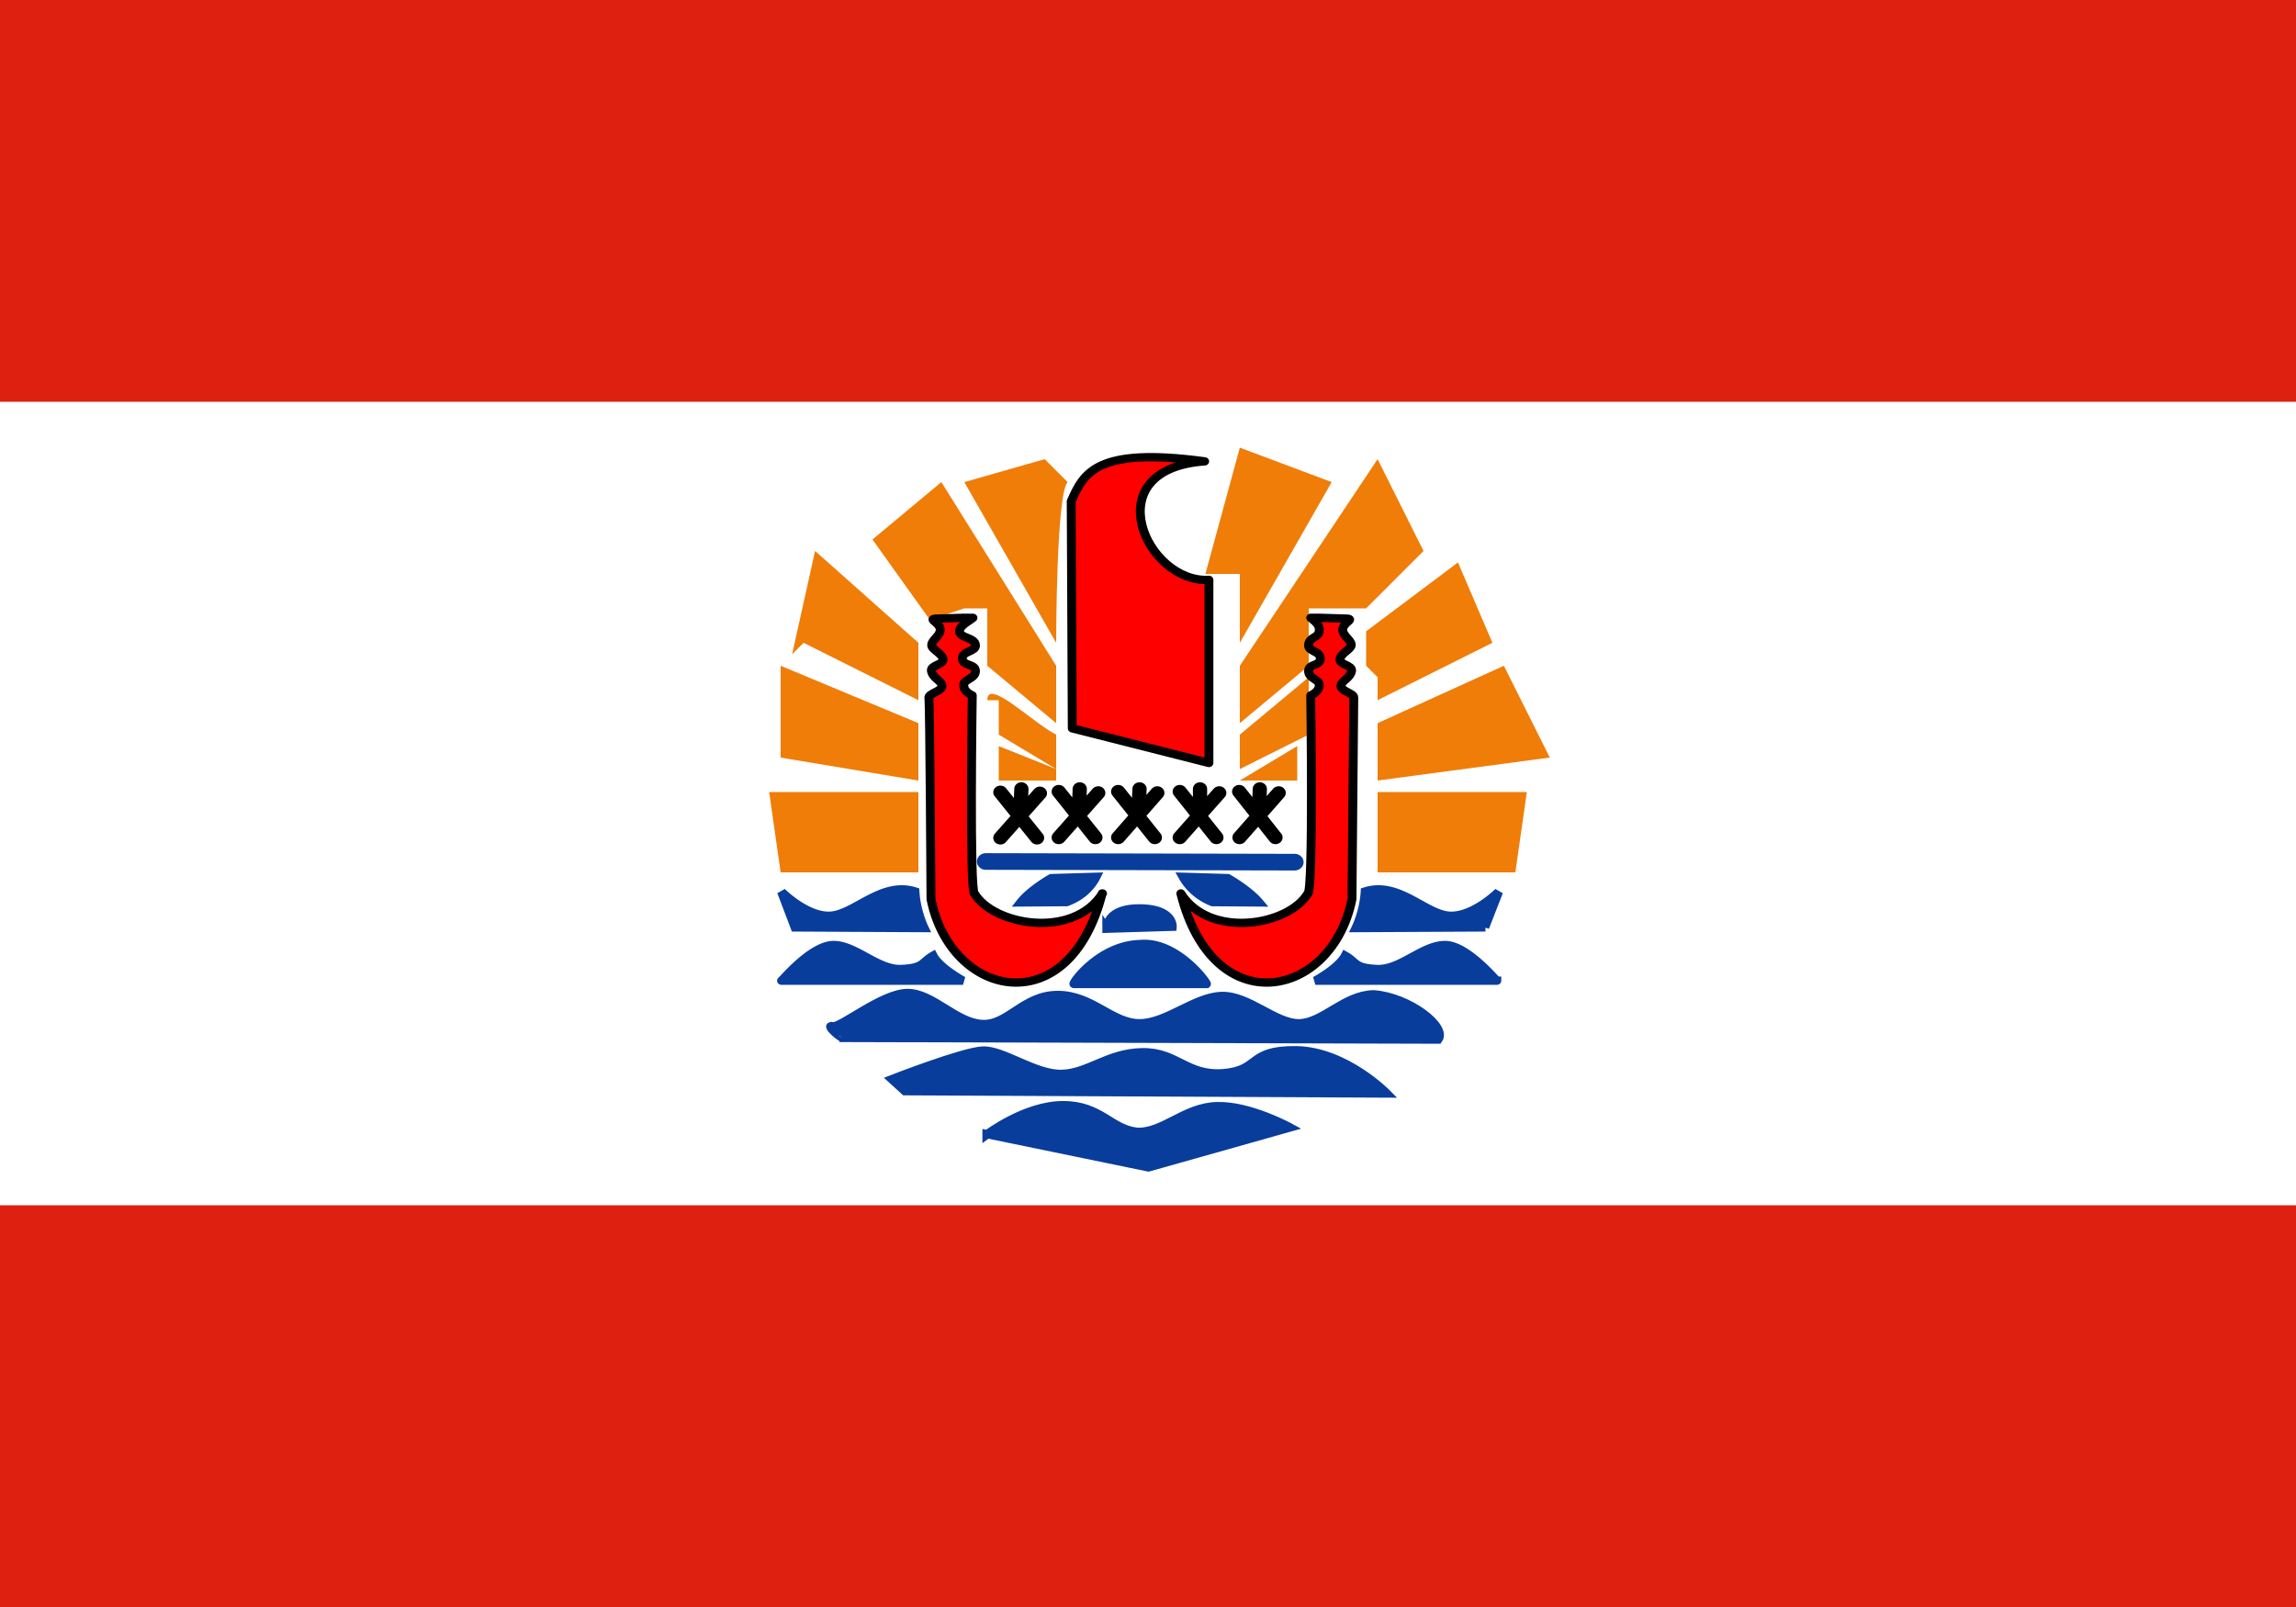 <svg xmlns='http://www.w3.org/2000/svg' width='20' height='14'><path fill='#fff' d='M0 0h20v14H0z'/><path d='M2.5 0h15v14h-15zm0 0' fill='#fff'/><path d='M277.3 340.8s10.8-8.8 21.4-8.8c10.6 0 13.4 7.2 20.8 8 7.3.4 13.4-7.5 22.5-7.7 9.1-.3 20.5 6.4 20.5 6.4l-39.8 12-45.4-10zm-23-13l135.4.7s-11.6-12.7-25.4-13c-13.8-.2-10 6-20.6 6.9-10.4.8-13-6.5-22.8-6.3-9.6.2-15.1 6.3-22.5 6.5-7.4.3-16.6-7.3-22.3-7-5.6.3-25.5 8.6-25.5 8.6zm-17.2-16l167 .5c2.6-3.9-8.2-12.8-18.1-13.6-8.3.2-14 8.4-20.8 8.7-6.8.2-14.4-8.5-22-8.2-7.6.3-15.4 8.2-23 8.2-7.8 0-13.3-8.5-23-8.5s-14 9.3-21.4 8.7c-7.3-.5-13.8-9.3-20.8-9.3s-18.8 10.5-21 10c-2.4-.7 2.9 4.3 3.1 3.4zm0 0' transform='scale(.031 .029)' fill-rule='evenodd' fill='#083d9c' stroke-width='2.5' stroke='#083d9c'/><path d='M301.3 218.8l38.4 10.4v-55c-17.6 1.1-32.2-33.3-1.2-35.6-30.5-4.4-34 3.5-37.5 12zm0 0' transform='scale(.031 .029)' fill-rule='evenodd' fill='red' stroke-width='2.5' stroke-linejoin='round' stroke='#000'/><path d='M277 258.8l86.8.2' transform='scale(.031 .029)' fill-rule='evenodd' fill='#083d9c' stroke-width='5' stroke-linecap='round' stroke='#083d9c'/><path d='M281.1 238l10.3 13.7m-10.3 0l11.1-13.4M287 237l-.3 8.4m10.8-7.6l10.3 13.8m-10.3 0l11.1-13.4m-5.2-1.2l-.3 8.4m11.1-7.6l10.3 13.8m-10.3 0l11-13.4m-5-1.2l-.4 8.4m11.7-7.6l10.3 13.8m-10.3 0l11.1-13.4m-5.4-1.2v8.4m11-7.6l10.2 13.8m-10.1 0l11-13.4M354 237l-.3 8.4' transform='scale(.031 .029)' fill='none' stroke-width='4' stroke-linecap='round' stroke='#000'/><path d='M6.8 7.6H8v-.7H6.7zm0-1l1.2.2v-.5l-1.2-.5v.8zm.2-1l1 .5L8 6v-.1-.1-.2l-.9-.8-.2.9zm6.2 2H12v-.7h1.3zM12 6.8l1.5-.2-.4-.8-1.1.5zm1-1.2l-1 .5V6v-.1l-.1-.1v-.2-.1l.8-.6zm-2.2 1.2h.5v-.3zm-1.6 0h-.5v-.3l.5.2zm0-.1l-.5-.3v-.3h-.1c0-.2.4.2.6.3zm1.6 0v-.3l.6-.5v.5zm-3.2-2l.5.7.3-.1h.2v.5l.6.5v-.5l-1-1.6zm.8-.5l.8 1.4s0-1.3.1-1.4L9.1 4zm3.2 0l-.8 1.4V5h-.3l.3-1.1.8.3zm.8.6l-.5.5h-.5v.5l-.6.5v-.5L12 4zm0 0' fill-rule='evenodd' fill='#ef7d08'/><path d='M309.8 268.4c-8.3 13.8-30.6 9.6-36 0-1.4-.4-.6-59.5-.6-59.5s-2.4-1-2.4-3c-.2-1.8 3.3-2 3.3-4.3s-3.6-1.4-3.7-3.8c0-2.3 3.9-2 3.7-4-.2-2.4-4.4-2-4.5-4.2 0-1.7 3-3.2 3.8-4h-2.8l-6.4.2c-4.6 0 0 .9 0 3.4 0 1.8-2.3 3-2.4 4.5-.2 1.4 3 2.5 3.2 4.4 0 1.6-3.3 1.7-3.3 3.3.3 2.4 3 3.1 3 4.7 0 1.5-3.6 2.2-3.7 3.4.3 2.2.6 60.6.6 60.6 5.6 29.9 38.8 37.4 48.1-1.7zm22 0c8.2 13.8 30.4 9.6 35.7 0 1.6-.4.8-59.5.8-59.5s2.4-1 2.4-3c.2-1.8-3-2-3-4.3s3.3-1.4 3.3-3.8c0-2.3-3.5-2-3.3-4.1.2-2.5 3-2 3-4.3.2-1.9-1.6-3-2.4-3.8h2.6l6.4.2c4.4 0 0 .9 0 3.4 0 1.8 2.3 3 2.4 4.5 0 1.4-3 2.5-3.2 4.4 0 1.6 3.3 1.7 3.3 3.3-.3 2.4-3 3.1-3 4.7 0 1.5 3.6 2.2 3.6 3.4l-.5 60.6c-5.6 29.9-38.9 37.4-48.1-1.7zm0 0' transform='scale(.031 .029)' fill-rule='evenodd' fill='red' stroke-width='2.5' stroke-linejoin='round' stroke='#000'/><path d='M301.8 295.6H339c.3-.3-8.4-13-18.6-12-11.5.3-19.3 12-18.6 12zm118.8-1h-51s6.6-3.8 8.4-7.5c3.3 2 2.4 3.7 9 4 6.6.3 12.9-7.4 19.3-7.2 6.2.3 14.3 11 14.3 10.7zm-201 0h51s-6.6-3.8-8.4-7.5c-3.3 2-2.4 3.7-9 4-6.6.3-13-7.4-19.2-7.2-6.3.3-14.4 11-14.4 10.7zm3.8-16l36.3.2s-2.3-5-2.6-11c-9.4-3.2-17 7-23.9 7.3-6.6.3-13.6-7.2-13.6-7.2zm194 0l-36.4.2s2.3-5 2.6-11c9.4-3.2 17 7 23.8 7.3 6.7.3 13.7-7.2 13.7-7.2l-3.9 10.7zM311 279l18.4-.6s.4-5.5-9.3-5.5-8.9 6.3-9.1 6zm-11.3-8c3.6-1.4 6.6-4 8.3-7.6l-12.6.4s-5.8 3.5-8.6 7.3zm41 0a16.8 16.8 0 01-8.3-7.6l12.6.4s5.8 3.5 8.8 7.3zm0 0' transform='scale(.031 .029)' fill-rule='evenodd' fill='#083d9c' stroke-width='2.5' stroke='#083d9c'/><path d='M-1.3 10.5h22.6V14H-1.4zm0-10.5h22.6v3.5H-1.4zm0 0' fill-rule='evenodd' fill='#de2010'/></svg>